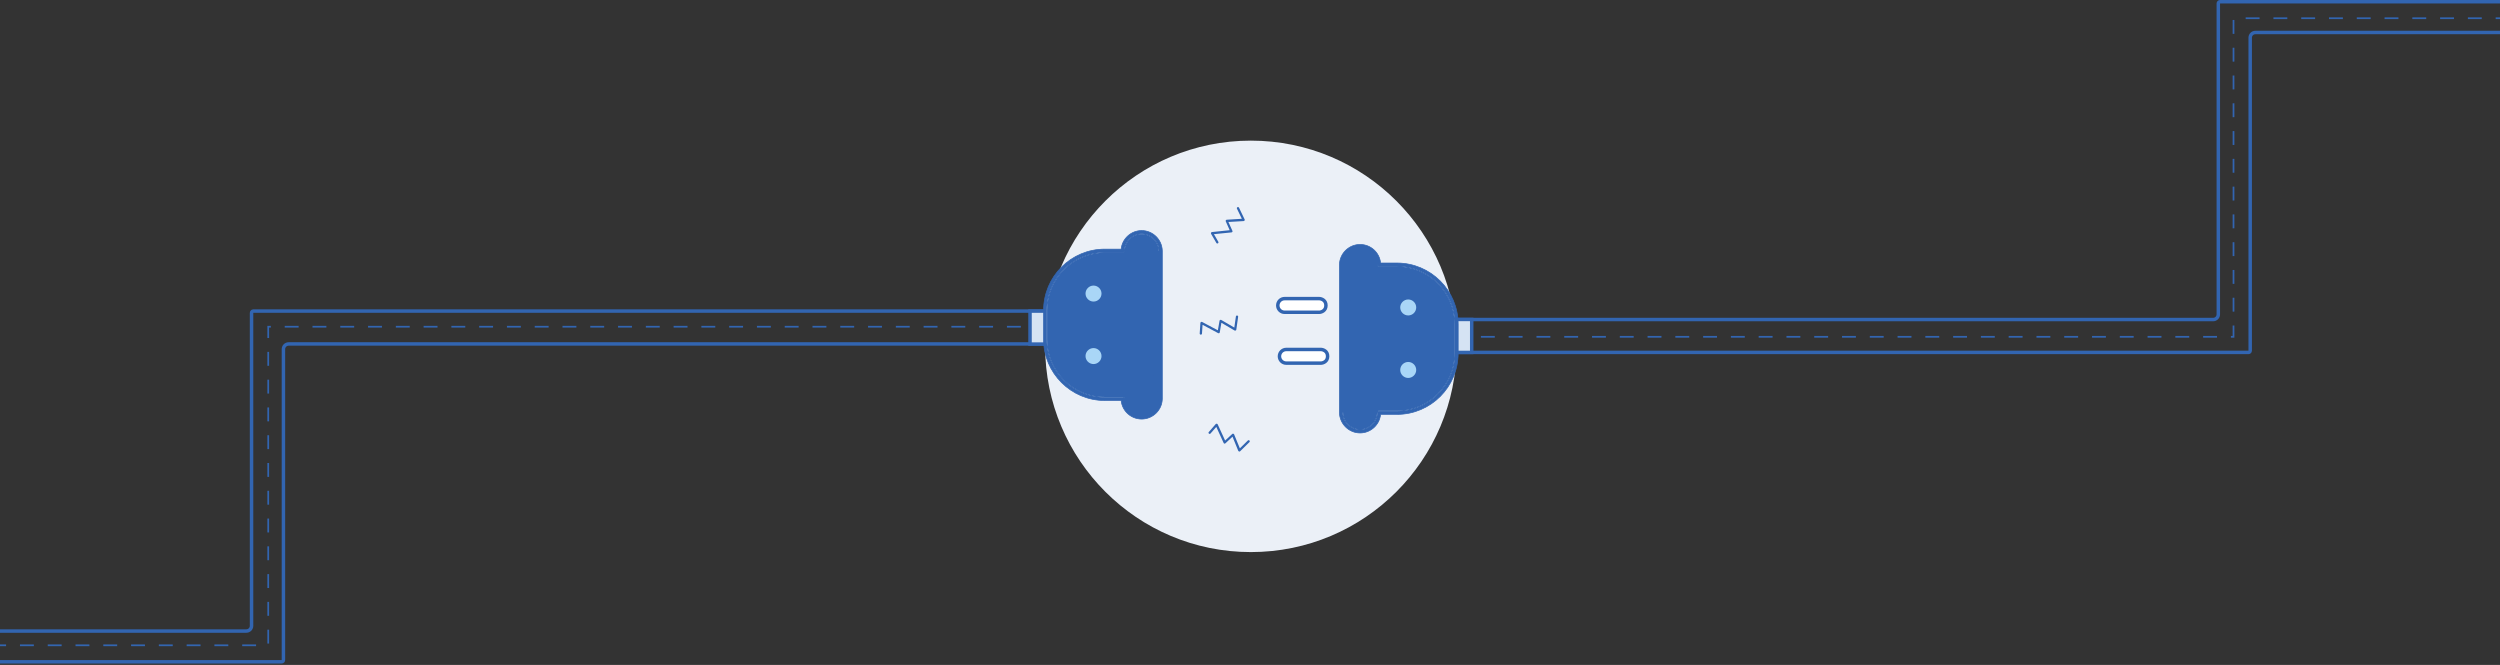 <svg width="1440" height="383" viewBox="0 0 1440 383" fill="none" xmlns="http://www.w3.org/2000/svg">
<rect x="0" y="0" width="1440" height="383" fill="#333333" stroke="none"/>
<circle cx="720.5" cy="199.5" r="118.5" fill="#EBF0F7"/>
<path d="M1274.75 184.069H839V203H1258.38H1295.11C1295.66 203 1296.11 202.552 1296.11 202V21.716C1296.11 20.059 1297.45 18.716 1299.11 18.716H1460V1L1278.75 1C1278.19 1 1277.75 1.448 1277.75 2V9.251V181.069C1277.75 182.726 1276.4 184.069 1274.75 184.069Z" stroke="#3265B1" stroke-width="2"/>
<path d="M847.706 203V184H838.706V203H847.706Z" fill="#D5E3F3" stroke="#3265B1" stroke-width="2"/>
<path d="M853 194H1286.5V10.5H1449.5" stroke="#3265B1" stroke-dasharray="8 8"/>
<path d="M783.404 248.349C777.462 248.349 772.659 243.596 772.56 237.654V237.505V152.685V152.536C772.659 146.595 777.462 141.841 783.404 141.841C789.346 141.841 794.149 146.595 794.248 152.536H804.647C823.561 152.536 838.862 167.886 838.862 186.752V203.389C838.862 222.304 823.512 237.604 804.647 237.604H794.248C794.199 243.546 789.346 248.349 783.404 248.349Z" fill="white"/>
<path d="M773.601 152.539C773.699 147.2 778.069 142.834 783.404 142.834C788.741 142.834 793.157 147.153 793.206 152.538C793.206 153.109 793.708 153.529 794.247 153.529H804.646C822.955 153.529 837.869 168.443 837.869 186.752V203.39C837.869 221.699 822.955 236.613 804.646 236.613H794.247C793.708 236.613 793.207 237.033 793.206 237.603C793.108 242.942 788.738 247.308 783.404 247.308C778.067 247.308 773.65 242.94 773.601 237.604C773.601 237.604 773.601 237.603 773.601 237.603L773.401 237.605M773.601 152.539L773.401 237.605M773.601 152.539V152.539V152.539V152.54V152.54V152.54V152.541V152.541V152.541V152.541V152.542V152.542V152.542V152.543V152.543V152.543V152.544V152.544V152.544V152.544V152.545V152.545V152.545V152.546V152.546V152.546V152.546V152.547V152.547V152.547V152.548V152.548V152.548V152.548V152.549V152.549V152.549V152.55V152.55V152.55V152.55V152.551V152.551V152.551V152.552V152.552V152.552V152.553V152.553V152.553V152.553V152.554V152.554V152.554V152.555V152.555V152.555V152.555V152.556V152.556V152.556V152.557V152.557V152.557V152.557V152.558V152.558V152.558V152.559V152.559V152.559V152.559V152.56V152.56V152.56V152.561V152.561V152.561V152.562V152.562V152.562V152.562V152.563V152.563V152.563V152.564V152.564V152.564V152.564V152.565V152.565V152.565V152.566V152.566V152.566V152.566V152.567V152.567V152.567V152.568V152.568V152.568V152.568V152.569V152.569V152.569V152.57V152.57V152.57V152.57V152.571V152.571V152.571V152.572V152.572V152.572V152.573V152.573V152.573V152.573V152.574V152.574V152.574V152.575V152.575V152.575V152.575V152.576V152.576V152.576V152.577V152.577V152.577V152.577V152.578V152.578V152.578V152.579V152.579V152.579V152.579V152.58V152.58V152.58V152.581V152.581V152.581V152.582V152.582V152.582V152.582V152.583V152.583V152.583V152.584V152.584V152.584V152.584V152.585V152.585V152.585V152.586V152.586V152.586V152.586V152.587V152.587V152.587V152.588V152.588V152.588V152.588V152.589V152.589V152.589V152.59V152.59V152.59V152.591V152.591V152.591V152.591V152.592V152.592V152.592V152.593V152.593V152.593V152.593V152.594V152.594V152.594V152.595V152.595V152.595V152.595V152.596V152.596V152.596V152.597V152.597V152.597V152.597V152.598V152.598V152.598V152.599V152.599V152.599V152.6V152.6V152.6V152.6V152.601V152.601V152.601V152.602V152.602V152.602V152.602V152.603V152.603V152.603V152.604V152.604V152.604V152.604V152.605V152.605V152.605V152.606V152.606V152.606V152.606V152.607V152.607V152.607V152.608V152.608V152.608V152.609V152.609V152.609V152.609V152.61V152.61V152.61V152.611V152.611V152.611V152.611V152.612V152.612V152.612V152.613V152.613V152.613V152.613V152.614V152.614V152.614V152.615V152.615V152.615V152.615V152.616V152.616V152.616V152.617V152.617V152.617V152.618V152.618V152.618V152.618V152.619V152.619V152.619V152.62V152.62V152.62V152.62V152.621V152.621V152.621V152.622V152.622V152.622V152.622V152.623V152.623V152.623V152.624V152.624V152.624V152.624V152.625V152.625V152.625V152.626V152.626V152.626V152.626V152.627V152.627V152.627V152.628V152.628V152.628V152.629V152.629V152.629V152.629V152.63V152.63V152.63V152.631V152.631V152.631V152.631V152.632V152.632V152.632V152.633V152.633V152.633V152.633V152.634V152.634V152.634V152.635V152.635V152.635V152.635V152.636V152.636V152.636V152.637V152.637V152.637V152.638V152.638V152.638V152.638V152.639V152.639V152.639V152.64V152.64V152.64V152.64V152.641V152.641V152.641V152.642V152.642V152.642V152.642V152.643V152.643V152.643V152.644V152.644V152.644V152.644V152.645V152.645V152.645V152.646V152.646V152.646V152.647V152.647V152.647V152.647V152.648V152.648V152.648V152.649V152.649V152.649V152.649V152.65V152.65V152.65V152.651V152.651V152.651V152.651V152.652V152.652V152.652V152.653V152.653V152.653V152.653V152.654V152.654V152.654V152.655V152.655V152.655V152.656V152.656V152.656V152.656V152.657V152.657V152.657V152.658V152.658V152.658V152.658V152.659V152.659V152.659V152.66V152.66V152.66V152.66V152.661V152.661V152.661V152.662V152.662V152.662V152.662V152.663V152.663V152.663V152.664V152.664V152.664V152.665V152.665V152.665V152.665V152.666V152.666V152.666V152.667V152.667V152.667V152.667V152.668V152.668V152.668V152.669V152.669V152.669V152.669V152.67V152.67V152.67V152.671V152.671V152.671V152.671V152.672V152.672V152.672V152.673V152.673V152.673V152.673V152.674V152.674V152.674V152.675V152.675V152.675V152.676V152.676V152.676V152.676V152.677V152.677V152.677V152.678V152.678V152.678V152.678V152.679V152.679V152.679V152.68V152.68V152.68V152.68V152.681V152.681V152.681V152.682V152.682V152.682V152.682V152.683V152.683V152.683V152.684V152.684V152.684V152.685V152.685V152.685V152.685V152.686V237.506V237.506V237.506V237.507V237.507V237.507V237.508V237.508V237.508V237.508V237.509V237.509V237.509V237.51V237.51V237.51V237.51V237.511V237.511V237.511V237.511V237.512V237.512V237.512V237.513V237.513V237.513V237.513V237.514V237.514V237.514V237.514V237.515V237.515V237.515V237.515V237.516V237.516V237.516V237.516V237.517V237.517V237.517V237.517V237.518V237.518V237.518V237.518V237.519V237.519V237.519V237.519V237.52V237.52V237.52V237.52V237.521V237.521V237.521V237.521V237.521V237.522V237.522V237.522V237.522V237.523V237.523V237.523V237.523V237.523V237.524V237.524V237.524V237.524V237.525V237.525V237.525V237.525V237.525V237.526V237.526V237.526V237.526V237.526V237.527V237.527V237.527V237.527V237.528V237.528V237.528V237.528V237.528V237.529V237.529V237.529V237.529V237.529V237.53V237.53V237.53V237.53V237.53V237.531V237.531V237.531V237.531V237.531V237.532V237.532V237.532V237.532V237.532V237.533V237.533V237.533V237.533V237.533V237.533V237.534V237.534V237.534V237.534V237.534V237.535V237.535V237.535V237.535V237.535V237.535V237.536V237.536V237.536V237.536V237.536V237.537V237.537V237.537V237.537V237.537V237.537V237.538V237.538V237.538V237.538V237.538V237.538V237.539V237.539V237.539V237.539V237.539V237.539V237.54V237.54V237.54V237.54V237.54V237.541V237.541V237.541V237.541V237.541V237.541V237.541V237.542V237.542V237.542V237.542V237.542V237.542V237.543V237.543V237.543V237.543V237.543V237.543V237.544V237.544V237.544V237.544V237.544V237.544V237.545V237.545V237.545V237.545V237.545V237.545V237.545V237.546V237.546V237.546V237.546V237.546V237.546V237.547V237.547V237.547V237.547V237.547V237.547V237.547V237.548V237.548V237.548V237.548V237.548V237.548V237.549V237.549V237.549V237.549V237.549V237.549V237.549V237.55V237.55V237.55V237.55V237.55V237.55V237.55V237.551V237.551V237.551V237.551V237.551V237.551V237.551V237.552V237.552V237.552V237.552V237.552V237.552V237.553V237.553V237.553V237.553V237.553V237.553V237.553V237.554V237.554V237.554V237.554V237.554V237.554V237.554V237.555V237.555V237.555V237.555V237.555V237.555V237.555V237.556V237.556V237.556V237.556V237.556V237.556V237.556V237.557V237.557V237.557V237.557V237.557V237.557V237.557V237.558V237.558V237.558V237.558V237.558V237.558V237.558V237.559V237.559V237.559V237.559V237.559V237.559V237.559V237.56V237.56V237.56V237.56V237.56V237.56V237.561V237.561V237.561V237.561V237.561V237.561V237.561V237.562V237.562V237.562V237.562V237.562V237.562V237.562V237.563V237.563V237.563V237.563V237.563V237.563V237.564V237.564V237.564V237.564V237.564V237.564V237.564V237.565V237.565V237.565V237.565V237.565V237.565V237.566V237.566V237.566V237.566V237.566V237.566V237.566V237.567V237.567V237.567V237.567V237.567V237.567V237.568V237.568V237.568V237.568V237.568V237.568V237.569V237.569V237.569V237.569V237.569V237.569V237.57V237.57V237.57V237.57V237.57V237.57V237.57V237.571V237.571V237.571V237.571V237.571V237.572V237.572V237.572V237.572V237.572V237.572V237.573V237.573V237.573V237.573V237.573V237.573V237.574V237.574V237.574V237.574V237.574V237.574V237.575V237.575V237.575V237.575V237.575V237.576V237.576V237.576V237.576V237.576V237.576V237.577V237.577V237.577V237.577V237.577V237.578V152.539ZM773.401 237.605C773.451 243.052 777.957 247.508 783.404 247.508C788.85 247.508 793.307 243.052 793.406 237.605M773.401 237.605V237.506V152.686L793.406 237.605M793.406 237.605C793.406 237.159 793.802 236.813 794.247 236.813H804.646C823.066 236.813 838.069 221.809 838.069 203.39V186.752C838.069 168.333 823.066 153.329 804.646 153.329H794.247C793.802 153.329 793.406 152.983 793.406 152.537V237.605ZM771.518 152.389H771.518L771.518 152.384C771.669 145.986 777.007 140.8 783.404 140.8C789.536 140.8 794.632 145.488 795.222 151.495H804.646C824.067 151.495 839.903 167.331 839.903 186.752V203.39C839.903 222.86 824.117 238.696 804.646 238.696H795.222C794.631 244.655 789.536 249.392 783.404 249.392C776.956 249.392 771.619 244.104 771.518 237.658H771.518V237.654V237.654V237.654V237.654V237.653V237.653V237.653V237.652V237.652V237.652V237.652V237.651V237.651V237.651V237.65V237.65V237.65V237.65V237.649V237.649V237.649V237.648V237.648V237.648V237.647V237.647V237.647V237.647V237.646V237.646V237.646V237.645V237.645V237.645V237.645V237.644V237.644V237.644V237.643V237.643V237.643V237.643V237.642V237.642V237.642V237.641V237.641V237.641V237.641V237.64V237.64V237.64V237.639V237.639V237.639V237.638V237.638V237.638V237.638V237.637V237.637V237.637V237.636V237.636V237.636V237.636V237.635V237.635V237.635V237.634V237.634V237.634V237.634V237.633V237.633V237.633V237.632V237.632V237.632V237.632V237.631V237.631V237.631V237.63V237.63V237.63V237.63V237.629V237.629V237.629V237.628V237.628V237.628V237.627V237.627V237.627V237.627V237.626V237.626V237.626V237.625V237.625V237.625V237.625V237.624V237.624V237.624V237.623V237.623V237.623V237.623V237.622V237.622V237.622V237.621V237.621V237.621V237.621V237.62V237.62V237.62V237.619V237.619V237.619V237.618V237.618V237.618V237.618V237.617V237.617V237.617V237.616V237.616V237.616V237.616V237.615V237.615V237.615V237.614V237.614V237.614V237.614V237.613V237.613V237.613V237.612V237.612V237.612V237.612V237.611V237.611V237.611V237.61V237.61V237.61V237.609V237.609V237.609V237.609V237.608V237.608V237.608V237.607V237.607V237.607V237.607V237.606V237.606V237.606V237.605V237.605V237.605V237.605V237.604V237.604V237.604V237.603V237.603V237.603V237.603V237.602V237.602V237.602V237.601V237.601V237.601V237.6V237.6V237.6V237.6V237.599V237.599V237.599V237.598V237.598V237.598V237.598V237.597V237.597V237.597V237.596V237.596V237.596V237.596V237.595V237.595V237.595V237.594V237.594V237.594V237.594V237.593V237.593V237.593V237.592V237.592V237.592V237.591V237.591V237.591V237.591V237.59V237.59V237.59V237.589V237.589V237.589V237.589V237.588V237.588V237.588V237.587V237.587V237.587V237.587V237.586V237.586V237.586V237.585V237.585V237.585V237.585V237.584V237.584V237.584V237.583V237.583V237.583V237.582V237.582V237.582V237.582V237.581V237.581V237.581V237.58V237.58V237.58V237.58V237.579V237.579V237.579V237.578V237.578V237.578V237.578V237.577V237.577V237.577V237.576V237.576V237.576V237.576V237.575V237.575V237.575V237.574V237.574V237.574V237.574V237.573V237.573V237.573V237.572V237.572V237.572V237.571V237.571V237.571V237.571V237.57V237.57V237.57V237.569V237.569V237.569V237.569V237.568V237.568V237.568V237.567V237.567V237.567V237.567V237.566V237.566V237.566V237.565V237.565V237.565V237.565V237.564V237.564V237.564V237.563V237.563V237.563V237.562V237.562V237.562V237.562V237.561V237.561V237.561V237.56V237.56V237.56V237.56V237.559V237.559V237.559V237.558V237.558V237.558V237.558V237.557V237.557V237.557V237.556V237.556V237.556V237.556V237.555V237.555V237.555V237.554V237.554V237.554V237.553V237.553V237.553V237.553V237.552V237.552V237.552V237.551V237.551V237.551V237.551V237.55V237.55V237.55V237.549V237.549V237.549V237.549V237.548V237.548V237.548V237.547V237.547V237.547V237.547V237.546V237.546V237.546V237.545V237.545V237.545V237.544V237.544V237.544V237.544V237.543V237.543V237.543V237.542V237.542V237.542V237.542V237.541V237.541V237.541V237.54V237.54V237.54V237.54V237.539V237.539V237.539V237.538V237.538V237.538V237.538V237.537V237.537V237.537V237.536V237.536V237.536V237.535V237.535V237.535V237.535V237.534V237.534V237.534V237.533V237.533V237.533V237.533V237.532V237.532V237.532V237.531V237.531V237.531V237.531V237.53V237.53V237.53V237.529V237.529V237.529V237.529V237.528V237.528V237.528V237.527V237.527V237.527V237.526V237.526V237.526V237.526V237.525V237.525V237.525V237.524V237.524V237.524V237.524V237.523V237.523V237.523V237.522V237.522V237.522V237.522V237.521V237.521V237.521V237.52V237.52V237.52V237.52V237.519V237.519V237.519V237.518V237.518V237.518V237.518V237.517V237.517V237.517V237.516V237.516V237.516V237.515V237.515V237.515V237.515V237.514V237.514V237.514V237.513V237.513V237.513V237.513V237.512V237.512V237.512V237.511V237.511V237.511V237.511V237.51V237.51V237.51V237.509V237.509V237.509V237.509V237.508V237.508V237.508V237.507V237.507V237.507V237.506V237.506V237.506V152.537V152.537V152.537V152.536V152.536V152.536V152.535V152.535V152.535V152.535V152.534V152.534V152.534V152.533V152.533V152.533V152.532V152.532V152.532V152.532V152.531V152.531V152.531V152.53V152.53V152.53V152.53V152.529V152.529V152.529V152.528V152.528V152.528V152.528V152.527V152.527V152.527V152.526V152.526V152.526V152.526V152.525V152.525V152.525V152.524V152.524V152.524V152.523V152.523V152.523V152.523V152.522V152.522V152.522V152.521V152.521V152.521V152.521V152.52V152.52V152.52V152.519V152.519V152.519V152.519V152.518V152.518V152.518V152.517V152.517V152.517V152.517V152.516V152.516V152.516V152.515V152.515V152.515V152.515V152.514V152.514V152.514V152.513V152.513V152.513V152.512V152.512V152.512V152.512V152.511V152.511V152.511V152.51V152.51V152.51V152.51V152.509V152.509V152.509V152.508V152.508V152.508V152.508V152.507V152.507V152.507V152.506V152.506V152.506V152.506V152.505V152.505V152.505V152.504V152.504V152.504V152.503V152.503V152.503V152.503V152.502V152.502V152.502V152.501V152.501V152.501V152.501V152.5V152.5V152.5V152.499V152.499V152.499V152.499V152.498V152.498V152.498V152.497V152.497V152.497V152.497V152.496V152.496V152.496V152.495V152.495V152.495V152.494V152.494V152.494V152.494V152.493V152.493V152.493V152.492V152.492V152.492V152.492V152.491V152.491V152.491V152.49V152.49V152.49V152.49V152.489V152.489V152.489V152.488V152.488V152.488V152.488V152.487V152.487V152.487V152.486V152.486V152.486V152.485V152.485V152.485V152.485V152.484V152.484V152.484V152.483V152.483V152.483V152.483V152.482V152.482V152.482V152.481V152.481V152.481V152.481V152.48V152.48V152.48V152.479V152.479V152.479V152.479V152.478V152.478V152.478V152.477V152.477V152.477V152.476V152.476V152.476V152.476V152.475V152.475V152.475V152.474V152.474V152.474V152.474V152.473V152.473V152.473V152.472V152.472V152.472V152.472V152.471V152.471V152.471V152.47V152.47V152.47V152.47V152.469V152.469V152.469V152.468V152.468V152.468V152.468V152.467V152.467V152.467V152.466V152.466V152.466V152.465V152.465V152.465V152.465V152.464V152.464V152.464V152.463V152.463V152.463V152.463V152.462V152.462V152.462V152.461V152.461V152.461V152.461V152.46V152.46V152.46V152.459V152.459V152.459V152.459V152.458V152.458V152.458V152.457V152.457V152.457V152.456V152.456V152.456V152.456V152.455V152.455V152.455V152.454V152.454V152.454V152.454V152.453V152.453V152.453V152.452V152.452V152.452V152.452V152.451V152.451V152.451V152.45V152.45V152.45V152.45V152.449V152.449V152.449V152.448V152.448V152.448V152.447V152.447V152.447V152.447V152.446V152.446V152.446V152.445V152.445V152.445V152.445V152.444V152.444V152.444V152.443V152.443V152.443V152.443V152.442V152.442V152.442V152.441V152.441V152.441V152.441V152.44V152.44V152.44V152.439V152.439V152.439V152.438V152.438V152.438V152.438V152.437V152.437V152.437V152.436V152.436V152.436V152.436V152.435V152.435V152.435V152.434V152.434V152.434V152.434V152.433V152.433V152.433V152.432V152.432V152.432V152.432V152.431V152.431V152.431V152.43V152.43V152.43V152.429V152.429V152.429V152.429V152.428V152.428V152.428V152.427V152.427V152.427V152.427V152.426V152.426V152.426V152.425V152.425V152.425V152.425V152.424V152.424V152.424V152.423V152.423V152.423V152.423V152.422V152.422V152.422V152.421V152.421V152.421V152.421V152.42V152.42V152.42V152.419V152.419V152.419V152.418V152.418V152.418V152.418V152.417V152.417V152.417V152.416V152.416V152.416V152.416V152.415V152.415V152.415V152.414V152.414V152.414V152.414V152.413V152.413V152.413V152.412V152.412V152.412V152.412V152.411V152.411V152.411V152.41V152.41V152.41V152.409V152.409V152.409V152.409V152.408V152.408V152.408V152.407V152.407V152.407V152.407V152.406V152.406V152.406V152.405V152.405V152.405V152.405V152.404V152.404V152.404V152.403V152.403V152.403V152.403V152.402V152.402V152.402V152.401V152.401V152.401V152.4V152.4V152.4V152.4V152.399V152.399V152.399V152.398V152.398V152.398V152.398V152.397V152.397V152.397V152.396V152.396V152.396V152.396V152.395V152.395V152.395V152.394V152.394V152.394V152.394V152.393V152.393V152.393V152.392V152.392V152.392V152.391V152.391V152.391V152.391V152.39V152.39V152.39V152.389V152.389V152.389V152.389Z" fill="#3265B1" stroke="#3265B1" stroke-width="0.4"/>
<path d="M811.182 182.543C814.202 182.543 816.629 180.117 816.629 177.096C816.629 174.076 814.202 171.65 811.182 171.65C808.161 171.65 805.735 174.076 805.735 177.096C805.735 180.067 808.161 182.543 811.182 182.543Z" fill="#A9D6F7"/>
<path d="M817.421 177.097C817.421 173.631 814.599 170.808 811.133 170.808C807.667 170.808 804.844 173.631 804.844 177.097C804.844 180.563 807.667 183.385 811.133 183.385C814.599 183.336 817.421 180.563 817.421 177.097ZM806.528 177.097C806.528 174.571 808.607 172.492 811.133 172.492C813.658 172.492 815.738 174.571 815.738 177.097C815.738 179.622 813.658 181.702 811.133 181.702C808.607 181.702 806.528 179.622 806.528 177.097Z" fill="#3265B1"/>
<path d="M816.629 213.094C816.629 216.103 814.19 218.541 811.182 218.541C808.174 218.541 805.735 216.103 805.735 213.094C805.735 210.086 808.174 207.648 811.182 207.648C814.19 207.648 816.629 210.086 816.629 213.094Z" fill="#A9D6F7"/>
<path d="M817.421 213.095C817.421 209.629 814.599 206.806 811.133 206.806C807.667 206.806 804.844 209.629 804.844 213.095C804.844 216.561 807.667 219.383 811.133 219.383C814.599 219.334 817.421 216.511 817.421 213.095ZM806.528 213.095C806.528 210.57 808.608 208.49 811.133 208.49C813.658 208.49 815.738 210.57 815.738 213.095C815.738 215.62 813.658 217.7 811.133 217.7C808.608 217.7 806.528 215.62 806.528 213.095Z" fill="#3265B1"/>
<path d="M739.938 172C737.763 172 736 173.763 736 175.938C736 178.113 737.763 179.876 739.938 179.876H759.851C760.532 179.876 761.535 179.612 762.349 178.975C763.125 178.368 763.745 177.414 763.745 175.931C763.745 174.444 763.129 173.496 762.36 172.894C761.552 172.263 760.55 172 759.851 172H739.938Z" fill="white" stroke="#3265B1" stroke-width="2"/>
<path d="M740.899 201.291C738.724 201.291 736.961 203.054 736.961 205.229C736.961 207.404 738.724 209.167 740.899 209.167H760.812C761.493 209.167 762.496 208.902 763.31 208.266C764.085 207.659 764.706 206.705 764.706 205.222C764.706 203.735 764.09 202.787 763.32 202.185C762.513 201.554 761.511 201.291 760.812 201.291H740.899Z" fill="white" stroke="#3265B1" stroke-width="2"/>
<path d="M166.253 198.122H602V179.191H182.625H145.894C145.341 179.191 144.894 179.639 144.894 180.191V360.476C144.894 362.132 143.551 363.476 141.894 363.476H-19V381.191L162.253 381.191C162.806 381.191 163.253 380.744 163.253 380.191V372.941V201.122C163.253 199.465 164.596 198.122 166.253 198.122Z" stroke="#3265B1" stroke-width="2"/>
<path d="M593.294 179.191V198.191H602.294V179.191H593.294Z" fill="#D5E3F3" stroke="#3265B1" stroke-width="2"/>
<path d="M588 188.191H154.5V371.691H-8.5" stroke="#3265B1" stroke-dasharray="8 8"/>
<path d="M657.596 133.842C663.538 133.842 668.341 138.596 668.44 144.538V144.686V229.506V229.655C668.341 235.597 663.538 240.35 657.596 240.35C651.654 240.35 646.851 235.597 646.752 229.655H636.353C617.439 229.655 602.138 214.305 602.138 195.44V178.803C602.138 159.888 617.488 144.587 636.353 144.587H646.752C646.801 138.645 651.654 133.842 657.596 133.842Z" fill="white"/>
<path d="M667.399 229.652C667.301 234.991 662.931 239.357 657.596 239.357C652.259 239.357 647.843 235.039 647.794 229.653C647.794 229.082 647.292 228.662 646.753 228.662H636.354C618.045 228.662 603.131 213.748 603.131 195.439V178.802C603.131 160.492 618.045 145.579 636.354 145.579H646.753C647.292 145.579 647.793 145.159 647.794 144.588C647.892 139.249 652.262 134.883 657.596 134.883C662.933 134.883 667.35 139.251 667.399 144.587C667.399 144.588 667.399 144.588 667.399 144.588L667.599 144.586M667.399 229.652L667.599 144.586M667.399 229.652V229.652V229.652V229.652V229.651V229.651V229.651V229.651V229.65V229.65V229.65V229.649V229.649V229.649V229.648V229.648V229.648V229.648V229.647V229.647V229.647V229.646V229.646V229.646V229.646V229.645V229.645V229.645V229.644V229.644V229.644V229.644V229.643V229.643V229.643V229.642V229.642V229.642V229.642V229.641V229.641V229.641V229.64V229.64V229.64V229.639V229.639V229.639V229.639V229.638V229.638V229.638V229.637V229.637V229.637V229.637V229.636V229.636V229.636V229.635V229.635V229.635V229.635V229.634V229.634V229.634V229.633V229.633V229.633V229.633V229.632V229.632V229.632V229.631V229.631V229.631V229.63V229.63V229.63V229.63V229.629V229.629V229.629V229.628V229.628V229.628V229.628V229.627V229.627V229.627V229.626V229.626V229.626V229.626V229.625V229.625V229.625V229.624V229.624V229.624V229.624V229.623V229.623V229.623V229.622V229.622V229.622V229.621V229.621V229.621V229.621V229.62V229.62V229.62V229.619V229.619V229.619V229.619V229.618V229.618V229.618V229.617V229.617V229.617V229.617V229.616V229.616V229.616V229.615V229.615V229.615V229.615V229.614V229.614V229.614V229.613V229.613V229.613V229.612V229.612V229.612V229.612V229.611V229.611V229.611V229.61V229.61V229.61V229.61V229.609V229.609V229.609V229.608V229.608V229.608V229.608V229.607V229.607V229.607V229.606V229.606V229.606V229.606V229.605V229.605V229.605V229.604V229.604V229.604V229.603V229.603V229.603V229.603V229.602V229.602V229.602V229.601V229.601V229.601V229.601V229.6V229.6V229.6V229.599V229.599V229.599V229.599V229.598V229.598V229.598V229.597V229.597V229.597V229.597V229.596V229.596V229.596V229.595V229.595V229.595V229.595V229.594V229.594V229.594V229.593V229.593V229.593V229.592V229.592V229.592V229.592V229.591V229.591V229.591V229.59V229.59V229.59V229.59V229.589V229.589V229.589V229.588V229.588V229.588V229.588V229.587V229.587V229.587V229.586V229.586V229.586V229.586V229.585V229.585V229.585V229.584V229.584V229.584V229.583V229.583V229.583V229.583V229.582V229.582V229.582V229.581V229.581V229.581V229.581V229.58V229.58V229.58V229.579V229.579V229.579V229.579V229.578V229.578V229.578V229.577V229.577V229.577V229.577V229.576V229.576V229.576V229.575V229.575V229.575V229.574V229.574V229.574V229.574V229.573V229.573V229.573V229.572V229.572V229.572V229.572V229.571V229.571V229.571V229.57V229.57V229.57V229.57V229.569V229.569V229.569V229.568V229.568V229.568V229.568V229.567V229.567V229.567V229.566V229.566V229.566V229.565V229.565V229.565V229.565V229.564V229.564V229.564V229.563V229.563V229.563V229.563V229.562V229.562V229.562V229.561V229.561V229.561V229.561V229.56V229.56V229.56V229.559V229.559V229.559V229.559V229.558V229.558V229.558V229.557V229.557V229.557V229.556V229.556V229.556V229.556V229.555V229.555V229.555V229.554V229.554V229.554V229.554V229.553V229.553V229.553V229.552V229.552V229.552V229.552V229.551V229.551V229.551V229.55V229.55V229.55V229.55V229.549V229.549V229.549V229.548V229.548V229.548V229.548V229.547V229.547V229.547V229.546V229.546V229.546V229.545V229.545V229.545V229.545V229.544V229.544V229.544V229.543V229.543V229.543V229.543V229.542V229.542V229.542V229.541V229.541V229.541V229.541V229.54V229.54V229.54V229.539V229.539V229.539V229.539V229.538V229.538V229.538V229.537V229.537V229.537V229.536V229.536V229.536V229.536V229.535V229.535V229.535V229.534V229.534V229.534V229.534V229.533V229.533V229.533V229.532V229.532V229.532V229.532V229.531V229.531V229.531V229.53V229.53V229.53V229.53V229.529V229.529V229.529V229.528V229.528V229.528V229.527V229.527V229.527V229.527V229.526V229.526V229.526V229.525V229.525V229.525V229.525V229.524V229.524V229.524V229.523V229.523V229.523V229.523V229.522V229.522V229.522V229.521V229.521V229.521V229.521V229.52V229.52V229.52V229.519V229.519V229.519V229.518V229.518V229.518V229.518V229.517V229.517V229.517V229.516V229.516V229.516V229.516V229.515V229.515V229.515V229.514V229.514V229.514V229.514V229.513V229.513V229.513V229.512V229.512V229.512V229.512V229.511V229.511V229.511V229.51V229.51V229.51V229.509V229.509V229.509V229.509V229.508V229.508V229.508V229.507V229.507V229.507V229.507V229.506V229.506V229.506V144.686V144.685V144.685V144.685V144.684V144.684V144.684V144.684V144.683V144.683V144.683V144.682V144.682V144.682V144.682V144.681V144.681V144.681V144.68V144.68V144.68V144.68V144.679V144.679V144.679V144.679V144.678V144.678V144.678V144.678V144.677V144.677V144.677V144.677V144.676V144.676V144.676V144.676V144.675V144.675V144.675V144.675V144.674V144.674V144.674V144.674V144.673V144.673V144.673V144.673V144.672V144.672V144.672V144.672V144.671V144.671V144.671V144.671V144.67V144.67V144.67V144.67V144.67V144.669V144.669V144.669V144.669V144.668V144.668V144.668V144.668V144.668V144.667V144.667V144.667V144.667V144.666V144.666V144.666V144.666V144.666V144.665V144.665V144.665V144.665V144.664V144.664V144.664V144.664V144.664V144.663V144.663V144.663V144.663V144.663V144.662V144.662V144.662V144.662V144.662V144.661V144.661V144.661V144.661V144.661V144.66V144.66V144.66V144.66V144.66V144.659V144.659V144.659V144.659V144.659V144.659V144.658V144.658V144.658V144.658V144.658V144.657V144.657V144.657V144.657V144.657V144.656V144.656V144.656V144.656V144.656V144.656V144.655V144.655V144.655V144.655V144.655V144.654V144.654V144.654V144.654V144.654V144.654V144.653V144.653V144.653V144.653V144.653V144.653V144.652V144.652V144.652V144.652V144.652V144.652V144.651V144.651V144.651V144.651V144.651V144.651V144.65V144.65V144.65V144.65V144.65V144.65V144.649V144.649V144.649V144.649V144.649V144.649V144.648V144.648V144.648V144.648V144.648V144.648V144.647V144.647V144.647V144.647V144.647V144.647V144.647V144.646V144.646V144.646V144.646V144.646V144.646V144.645V144.645V144.645V144.645V144.645V144.645V144.645V144.644V144.644V144.644V144.644V144.644V144.644V144.643V144.643V144.643V144.643V144.643V144.643V144.643V144.642V144.642V144.642V144.642V144.642V144.642V144.642V144.641V144.641V144.641V144.641V144.641V144.641V144.641V144.64V144.64V144.64V144.64V144.64V144.64V144.639V144.639V144.639V144.639V144.639V144.639V144.639V144.638V144.638V144.638V144.638V144.638V144.638V144.638V144.637V144.637V144.637V144.637V144.637V144.637V144.637V144.636V144.636V144.636V144.636V144.636V144.636V144.636V144.635V144.635V144.635V144.635V144.635V144.635V144.635V144.634V144.634V144.634V144.634V144.634V144.634V144.634V144.633V144.633V144.633V144.633V144.633V144.633V144.632V144.632V144.632V144.632V144.632V144.632V144.632V144.631V144.631V144.631V144.631V144.631V144.631V144.631V144.63V144.63V144.63V144.63V144.63V144.63V144.63V144.629V144.629V144.629V144.629V144.629V144.629V144.628V144.628V144.628V144.628V144.628V144.628V144.628V144.627V144.627V144.627V144.627V144.627V144.627V144.627V144.626V144.626V144.626V144.626V144.626V144.626V144.625V144.625V144.625V144.625V144.625V144.625V144.624V144.624V144.624V144.624V144.624V144.624V144.624V144.623V144.623V144.623V144.623V144.623V144.623V144.622V144.622V144.622V144.622V144.622V144.622V144.621V144.621V144.621V144.621V144.621V144.621V144.62V144.62V144.62V144.62V144.62V144.62V144.619V144.619V144.619V144.619V144.619V144.619V144.618V144.618V144.618V144.618V144.618V144.617V144.617V144.617V144.617V144.617V144.617V144.616V144.616V144.616V144.616V144.616V144.616V144.615V144.615V144.615V144.615V144.615V144.614V144.614V144.614V144.614V229.652ZM667.599 144.586C667.549 139.14 663.043 134.683 657.596 134.683C652.15 134.683 647.693 139.14 647.594 144.586M667.599 144.586V144.686V229.506L647.594 144.586M647.594 144.586C647.594 145.032 647.198 145.379 646.753 145.379H636.354C617.934 145.379 602.931 160.382 602.931 178.802V195.439C602.931 213.859 617.934 228.862 636.354 228.862H646.753C647.198 228.862 647.594 229.209 647.594 229.654V144.586ZM669.482 229.803H669.482L669.482 229.808C669.331 236.205 663.993 241.391 657.596 241.391C651.464 241.391 646.368 236.703 645.778 230.696H636.354C616.933 230.696 601.097 214.861 601.097 195.439V178.802C601.097 159.331 616.883 143.495 636.354 143.495H645.778C646.369 137.537 651.464 132.8 657.596 132.8C664.044 132.8 669.381 138.087 669.482 144.534H669.482V144.537V144.537V144.538V144.538V144.538V144.538V144.539V144.539V144.539V144.54V144.54V144.54V144.54V144.541V144.541V144.541V144.542V144.542V144.542V144.542V144.543V144.543V144.543V144.544V144.544V144.544V144.545V144.545V144.545V144.545V144.546V144.546V144.546V144.547V144.547V144.547V144.547V144.548V144.548V144.548V144.549V144.549V144.549V144.549V144.55V144.55V144.55V144.551V144.551V144.551V144.551V144.552V144.552V144.552V144.553V144.553V144.553V144.553V144.554V144.554V144.554V144.555V144.555V144.555V144.556V144.556V144.556V144.556V144.557V144.557V144.557V144.558V144.558V144.558V144.558V144.559V144.559V144.559V144.56V144.56V144.56V144.56V144.561V144.561V144.561V144.562V144.562V144.562V144.562V144.563V144.563V144.563V144.564V144.564V144.564V144.565V144.565V144.565V144.565V144.566V144.566V144.566V144.567V144.567V144.567V144.567V144.568V144.568V144.568V144.569V144.569V144.569V144.569V144.57V144.57V144.57V144.571V144.571V144.571V144.571V144.572V144.572V144.572V144.573V144.573V144.573V144.574V144.574V144.574V144.574V144.575V144.575V144.575V144.576V144.576V144.576V144.576V144.577V144.577V144.577V144.578V144.578V144.578V144.578V144.579V144.579V144.579V144.58V144.58V144.58V144.58V144.581V144.581V144.581V144.582V144.582V144.582V144.583V144.583V144.583V144.583V144.584V144.584V144.584V144.585V144.585V144.585V144.585V144.586V144.586V144.586V144.587V144.587V144.587V144.587V144.588V144.588V144.588V144.589V144.589V144.589V144.589V144.59V144.59V144.59V144.591V144.591V144.591V144.591V144.592V144.592V144.592V144.593V144.593V144.593V144.594V144.594V144.594V144.594V144.595V144.595V144.595V144.596V144.596V144.596V144.596V144.597V144.597V144.597V144.598V144.598V144.598V144.598V144.599V144.599V144.599V144.6V144.6V144.6V144.6V144.601V144.601V144.601V144.602V144.602V144.602V144.603V144.603V144.603V144.603V144.604V144.604V144.604V144.605V144.605V144.605V144.605V144.606V144.606V144.606V144.607V144.607V144.607V144.607V144.608V144.608V144.608V144.609V144.609V144.609V144.609V144.61V144.61V144.61V144.611V144.611V144.611V144.612V144.612V144.612V144.612V144.613V144.613V144.613V144.614V144.614V144.614V144.614V144.615V144.615V144.615V144.616V144.616V144.616V144.616V144.617V144.617V144.617V144.618V144.618V144.618V144.618V144.619V144.619V144.619V144.62V144.62V144.62V144.621V144.621V144.621V144.621V144.622V144.622V144.622V144.623V144.623V144.623V144.623V144.624V144.624V144.624V144.625V144.625V144.625V144.625V144.626V144.626V144.626V144.627V144.627V144.627V144.627V144.628V144.628V144.628V144.629V144.629V144.629V144.63V144.63V144.63V144.63V144.631V144.631V144.631V144.632V144.632V144.632V144.632V144.633V144.633V144.633V144.634V144.634V144.634V144.634V144.635V144.635V144.635V144.636V144.636V144.636V144.636V144.637V144.637V144.637V144.638V144.638V144.638V144.639V144.639V144.639V144.639V144.64V144.64V144.64V144.641V144.641V144.641V144.641V144.642V144.642V144.642V144.643V144.643V144.643V144.643V144.644V144.644V144.644V144.645V144.645V144.645V144.645V144.646V144.646V144.646V144.647V144.647V144.647V144.647V144.648V144.648V144.648V144.649V144.649V144.649V144.65V144.65V144.65V144.65V144.651V144.651V144.651V144.652V144.652V144.652V144.652V144.653V144.653V144.653V144.654V144.654V144.654V144.654V144.655V144.655V144.655V144.656V144.656V144.656V144.656V144.657V144.657V144.657V144.658V144.658V144.658V144.659V144.659V144.659V144.659V144.66V144.66V144.66V144.661V144.661V144.661V144.661V144.662V144.662V144.662V144.663V144.663V144.663V144.663V144.664V144.664V144.664V144.665V144.665V144.665V144.665V144.666V144.666V144.666V144.667V144.667V144.667V144.668V144.668V144.668V144.668V144.669V144.669V144.669V144.67V144.67V144.67V144.67V144.671V144.671V144.671V144.672V144.672V144.672V144.672V144.673V144.673V144.673V144.674V144.674V144.674V144.674V144.675V144.675V144.675V144.676V144.676V144.676V144.677V144.677V144.677V144.677V144.678V144.678V144.678V144.679V144.679V144.679V144.679V144.68V144.68V144.68V144.681V144.681V144.681V144.681V144.682V144.682V144.682V144.683V144.683V144.683V144.683V144.684V144.684V144.684V144.685V144.685V144.685V144.686V229.654V229.655V229.655V229.655V229.655V229.656V229.656V229.656V229.657V229.657V229.657V229.657V229.658V229.658V229.658V229.659V229.659V229.659V229.659V229.66V229.66V229.66V229.661V229.661V229.661V229.662V229.662V229.662V229.662V229.663V229.663V229.663V229.664V229.664V229.664V229.664V229.665V229.665V229.665V229.666V229.666V229.666V229.666V229.667V229.667V229.667V229.668V229.668V229.668V229.668V229.669V229.669V229.669V229.67V229.67V229.67V229.671V229.671V229.671V229.671V229.672V229.672V229.672V229.673V229.673V229.673V229.673V229.674V229.674V229.674V229.675V229.675V229.675V229.675V229.676V229.676V229.676V229.677V229.677V229.677V229.677V229.678V229.678V229.678V229.679V229.679V229.679V229.68V229.68V229.68V229.68V229.681V229.681V229.681V229.682V229.682V229.682V229.682V229.683V229.683V229.683V229.684V229.684V229.684V229.684V229.685V229.685V229.685V229.686V229.686V229.686V229.686V229.687V229.687V229.687V229.688V229.688V229.688V229.689V229.689V229.689V229.689V229.69V229.69V229.69V229.691V229.691V229.691V229.691V229.692V229.692V229.692V229.693V229.693V229.693V229.693V229.694V229.694V229.694V229.695V229.695V229.695V229.695V229.696V229.696V229.696V229.697V229.697V229.697V229.698V229.698V229.698V229.698V229.699V229.699V229.699V229.7V229.7V229.7V229.7V229.701V229.701V229.701V229.702V229.702V229.702V229.702V229.703V229.703V229.703V229.704V229.704V229.704V229.704V229.705V229.705V229.705V229.706V229.706V229.706V229.706V229.707V229.707V229.707V229.708V229.708V229.708V229.709V229.709V229.709V229.709V229.71V229.71V229.71V229.711V229.711V229.711V229.711V229.712V229.712V229.712V229.713V229.713V229.713V229.713V229.714V229.714V229.714V229.715V229.715V229.715V229.715V229.716V229.716V229.716V229.717V229.717V229.717V229.718V229.718V229.718V229.718V229.719V229.719V229.719V229.72V229.72V229.72V229.72V229.721V229.721V229.721V229.722V229.722V229.722V229.722V229.723V229.723V229.723V229.724V229.724V229.724V229.724V229.725V229.725V229.725V229.726V229.726V229.726V229.727V229.727V229.727V229.727V229.728V229.728V229.728V229.729V229.729V229.729V229.729V229.73V229.73V229.73V229.731V229.731V229.731V229.731V229.732V229.732V229.732V229.733V229.733V229.733V229.733V229.734V229.734V229.734V229.735V229.735V229.735V229.736V229.736V229.736V229.736V229.737V229.737V229.737V229.738V229.738V229.738V229.738V229.739V229.739V229.739V229.74V229.74V229.74V229.74V229.741V229.741V229.741V229.742V229.742V229.742V229.742V229.743V229.743V229.743V229.744V229.744V229.744V229.745V229.745V229.745V229.745V229.746V229.746V229.746V229.747V229.747V229.747V229.747V229.748V229.748V229.748V229.749V229.749V229.749V229.749V229.75V229.75V229.75V229.751V229.751V229.751V229.751V229.752V229.752V229.752V229.753V229.753V229.753V229.753V229.754V229.754V229.754V229.755V229.755V229.755V229.756V229.756V229.756V229.756V229.757V229.757V229.757V229.758V229.758V229.758V229.758V229.759V229.759V229.759V229.76V229.76V229.76V229.76V229.761V229.761V229.761V229.762V229.762V229.762V229.762V229.763V229.763V229.763V229.764V229.764V229.764V229.765V229.765V229.765V229.765V229.766V229.766V229.766V229.767V229.767V229.767V229.767V229.768V229.768V229.768V229.769V229.769V229.769V229.769V229.77V229.77V229.77V229.771V229.771V229.771V229.771V229.772V229.772V229.772V229.773V229.773V229.773V229.774V229.774V229.774V229.774V229.775V229.775V229.775V229.776V229.776V229.776V229.776V229.777V229.777V229.777V229.778V229.778V229.778V229.778V229.779V229.779V229.779V229.78V229.78V229.78V229.78V229.781V229.781V229.781V229.782V229.782V229.782V229.783V229.783V229.783V229.783V229.784V229.784V229.784V229.785V229.785V229.785V229.785V229.786V229.786V229.786V229.787V229.787V229.787V229.787V229.788V229.788V229.788V229.789V229.789V229.789V229.789V229.79V229.79V229.79V229.791V229.791V229.791V229.792V229.792V229.792V229.792V229.793V229.793V229.793V229.794V229.794V229.794V229.794V229.795V229.795V229.795V229.796V229.796V229.796V229.796V229.797V229.797V229.797V229.798V229.798V229.798V229.798V229.799V229.799V229.799V229.8V229.8V229.8V229.8V229.801V229.801V229.801V229.802V229.802V229.802V229.803V229.803Z" fill="#3265B1" stroke="#3265B1" stroke-width="0.4"/>
<path d="M629.818 199.648C626.798 199.648 624.371 202.075 624.371 205.095C624.371 208.115 626.798 210.542 629.818 210.542C632.839 210.542 635.265 208.115 635.265 205.095C635.265 202.124 632.839 199.648 629.818 199.648Z" fill="#A9D6F7"/>
<path d="M623.579 205.095C623.579 208.561 626.401 211.383 629.867 211.383C633.333 211.383 636.156 208.561 636.156 205.095C636.156 201.629 633.333 198.806 629.867 198.806C626.401 198.856 623.579 201.629 623.579 205.095ZM634.472 205.095C634.472 207.62 632.393 209.7 629.867 209.7C627.342 209.7 625.262 207.62 625.262 205.095C625.262 202.569 627.342 200.49 629.867 200.49C632.393 200.49 634.472 202.569 634.472 205.095Z" fill="#3265B1"/>
<path d="M624.371 169.097C624.371 166.089 626.81 163.65 629.818 163.65C632.826 163.65 635.265 166.089 635.265 169.097C635.265 172.105 632.826 174.544 629.818 174.544C626.81 174.544 624.371 172.105 624.371 169.097Z" fill="#A9D6F7"/>
<path d="M623.579 169.097C623.579 172.563 626.401 175.385 629.867 175.385C633.333 175.385 636.156 172.563 636.156 169.097C636.156 165.63 633.333 162.808 629.867 162.808C626.401 162.858 623.579 165.68 623.579 169.097ZM634.472 169.097C634.472 171.622 632.392 173.702 629.867 173.702C627.342 173.702 625.262 171.622 625.262 169.097C625.262 166.571 627.342 164.492 629.867 164.492C632.392 164.492 634.472 166.571 634.472 169.097Z" fill="#3265B1"/>
<path d="M713.874 260.103C714.073 260.105 714.205 260.04 714.339 259.909L719.672 254.665C719.939 254.403 719.942 254.006 719.681 253.739C719.419 253.472 719.022 253.468 718.756 253.731L714.155 258.253L710.859 250.219C710.794 250.02 710.597 249.886 710.4 249.818C710.202 249.75 709.937 249.814 709.804 249.945L705.673 253.744L701.396 244.444C701.332 244.245 701.135 244.111 700.871 244.043C700.673 244.041 700.408 244.105 700.275 244.236L696.269 248.83C696.002 249.092 696.064 249.556 696.327 249.757C696.589 250.024 697.052 249.962 697.252 249.699L700.59 245.892L704.801 255.126C704.866 255.325 705.063 255.459 705.26 255.527C705.458 255.595 705.657 255.53 705.857 255.334L709.922 251.534L713.218 259.634C713.282 259.833 713.479 259.967 713.677 260.035C713.742 260.102 713.808 260.102 713.874 260.103Z" fill="#3265B1"/>
<path d="M711.865 190.321C712.024 190.202 712.09 190.069 712.116 189.884L713.169 182.479C713.221 182.109 712.983 181.792 712.613 181.739C712.243 181.685 711.926 181.923 711.873 182.294L710.965 188.68L703.467 184.3C703.295 184.181 703.057 184.194 702.859 184.26C702.66 184.326 702.489 184.538 702.462 184.723L701.488 190.25L692.442 185.459C692.27 185.34 692.032 185.353 691.781 185.458C691.623 185.577 691.451 185.789 691.425 185.974L691.032 192.057C690.98 192.427 691.31 192.758 691.641 192.758C692.011 192.811 692.341 192.481 692.341 192.15L692.681 187.099L701.634 191.877C701.806 191.996 702.044 191.983 702.243 191.916C702.441 191.85 702.56 191.679 702.599 191.401L703.521 185.913L711.059 190.347C711.231 190.466 711.469 190.453 711.667 190.387C711.76 190.4 711.813 190.36 711.865 190.321Z" fill="#3265B1"/>
<path d="M716.953 126.88C717.018 126.693 717 126.546 716.918 126.378L713.67 119.641C713.508 119.304 713.133 119.173 712.796 119.335C712.459 119.497 712.328 119.871 712.491 120.208L715.292 126.019L706.624 126.554C706.415 126.551 706.225 126.694 706.097 126.86C705.969 127.025 705.944 127.296 706.025 127.464L708.293 132.598L698.111 133.654C697.902 133.651 697.712 133.794 697.562 134.022C697.497 134.209 697.472 134.48 697.553 134.649L700.613 139.92C700.776 140.257 701.234 140.348 701.509 140.164C701.846 140.002 701.937 139.544 701.752 139.269L699.223 134.883L709.32 133.868C709.529 133.871 709.72 133.728 709.847 133.563C709.975 133.398 709.978 133.189 709.857 132.936L707.567 127.864L716.298 127.351C716.507 127.354 716.697 127.21 716.825 127.045C716.909 127.005 716.931 126.942 716.953 126.88Z" fill="#3265B1"/>
</svg>
